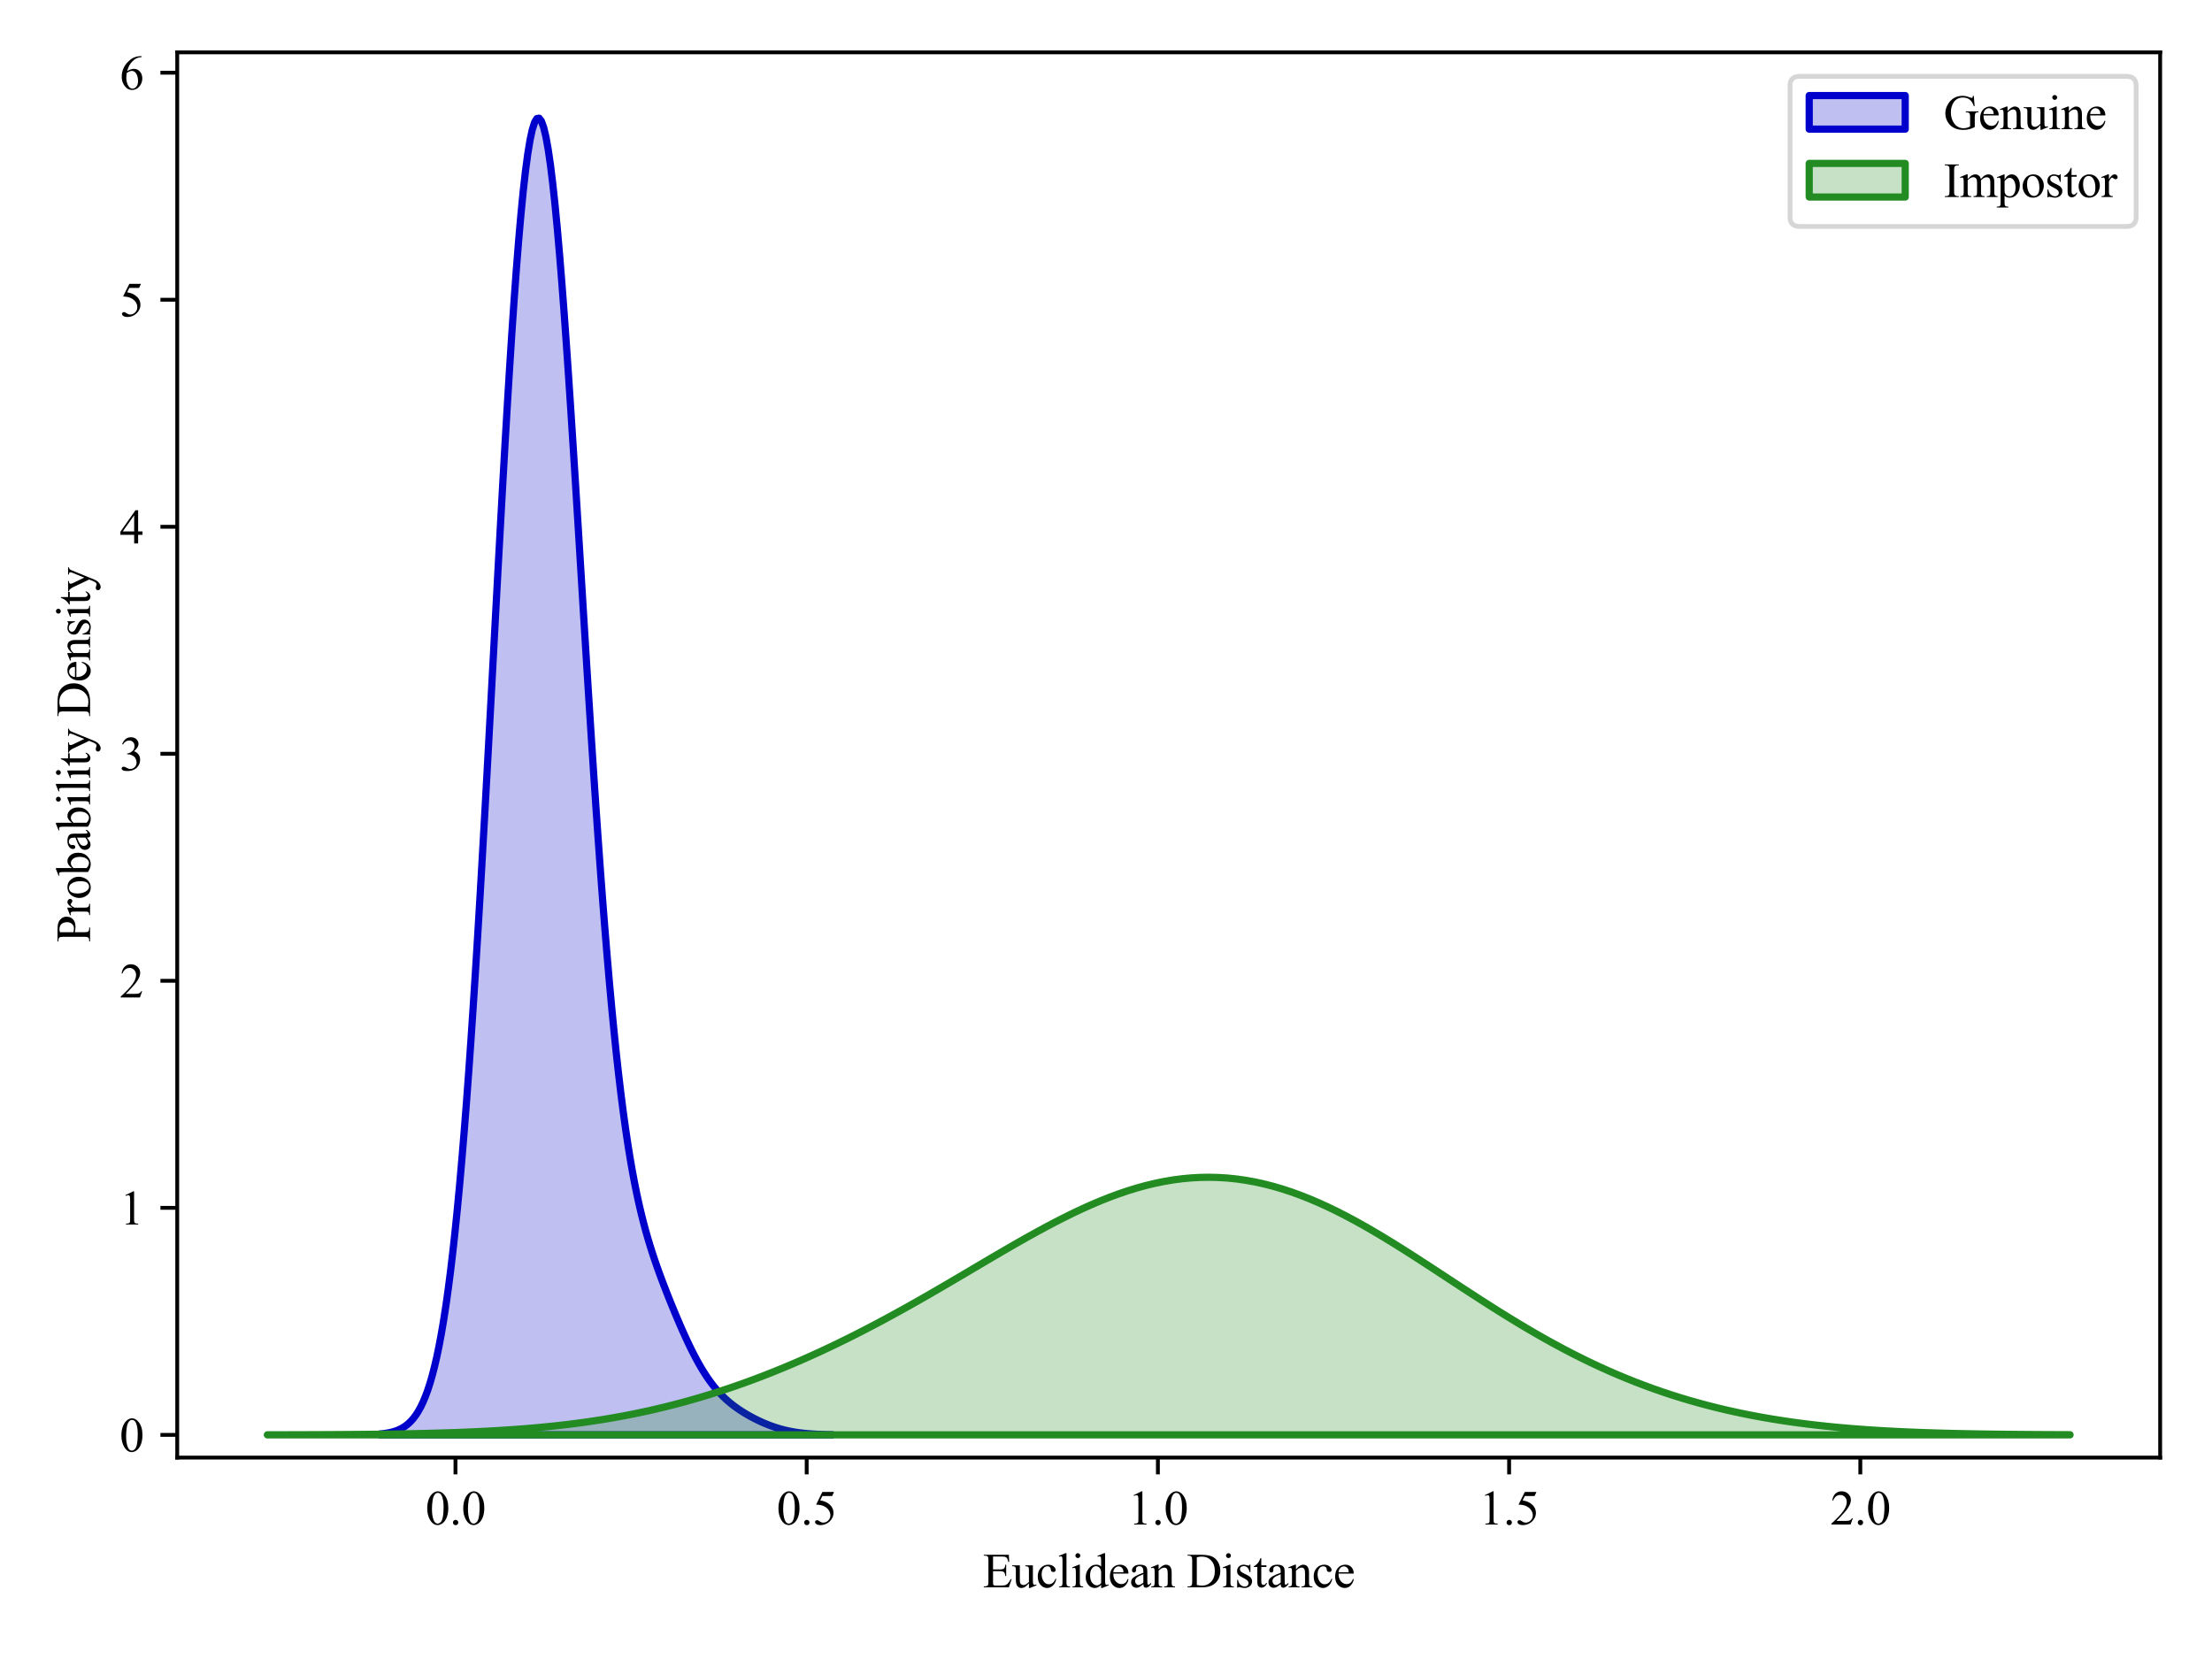 <?xml version="1.0" encoding="utf-8" standalone="no"?>
<!DOCTYPE svg PUBLIC "-//W3C//DTD SVG 1.1//EN"
  "http://www.w3.org/Graphics/SVG/1.1/DTD/svg11.dtd">
<svg xmlns:xlink="http://www.w3.org/1999/xlink" width="460.8pt" height="345.6pt" viewBox="0 0 460.8 345.6" xmlns="http://www.w3.org/2000/svg" version="1.1">
 <defs>
  <style type="text/css">*{stroke-linejoin: round; stroke-linecap: butt}</style>
 </defs>
 <g id="figure_1">
  <g id="patch_1">
   <path d="M 0 345.6 
L 460.8 345.6 
L 460.8 0 
L 0 0 
z
" style="fill: #ffffff"/>
  </g>
  <g id="axes_1">
   <g id="patch_2">
    <path d="M 36.92 303.64 
L 450 303.64 
L 450 10.902 
L 36.92 10.902 
z
" style="fill: #ffffff"/>
   </g>
   <g id="PolyCollection_1">
    <defs>
     <path id="m7a7e56edb1" d="M 79.148 -46.877 
L 79.148 -46.689 
L 79.622 -46.689 
L 80.095 -46.689 
L 80.569 -46.689 
L 81.043 -46.689 
L 81.516 -46.689 
L 81.99 -46.689 
L 82.464 -46.689 
L 82.937 -46.689 
L 83.411 -46.689 
L 83.885 -46.689 
L 84.358 -46.689 
L 84.832 -46.689 
L 85.306 -46.689 
L 85.779 -46.689 
L 86.253 -46.689 
L 86.727 -46.689 
L 87.2 -46.689 
L 87.674 -46.689 
L 88.148 -46.689 
L 88.621 -46.689 
L 89.095 -46.689 
L 89.569 -46.689 
L 90.042 -46.689 
L 90.516 -46.689 
L 90.99 -46.689 
L 91.463 -46.689 
L 91.937 -46.689 
L 92.411 -46.689 
L 92.884 -46.689 
L 93.358 -46.689 
L 93.832 -46.689 
L 94.306 -46.689 
L 94.779 -46.689 
L 95.253 -46.689 
L 95.727 -46.689 
L 96.2 -46.689 
L 96.674 -46.689 
L 97.148 -46.689 
L 97.621 -46.689 
L 98.095 -46.689 
L 98.569 -46.689 
L 99.042 -46.689 
L 99.516 -46.689 
L 99.99 -46.689 
L 100.463 -46.689 
L 100.937 -46.689 
L 101.411 -46.689 
L 101.884 -46.689 
L 102.358 -46.689 
L 102.832 -46.689 
L 103.305 -46.689 
L 103.779 -46.689 
L 104.253 -46.689 
L 104.726 -46.689 
L 105.2 -46.689 
L 105.674 -46.689 
L 106.147 -46.689 
L 106.621 -46.689 
L 107.095 -46.689 
L 107.568 -46.689 
L 108.042 -46.689 
L 108.516 -46.689 
L 108.99 -46.689 
L 109.463 -46.689 
L 109.937 -46.689 
L 110.411 -46.689 
L 110.884 -46.689 
L 111.358 -46.689 
L 111.832 -46.689 
L 112.305 -46.689 
L 112.779 -46.689 
L 113.253 -46.689 
L 113.726 -46.689 
L 114.2 -46.689 
L 114.674 -46.689 
L 115.147 -46.689 
L 115.621 -46.689 
L 116.095 -46.689 
L 116.568 -46.689 
L 117.042 -46.689 
L 117.516 -46.689 
L 117.989 -46.689 
L 118.463 -46.689 
L 118.937 -46.689 
L 119.41 -46.689 
L 119.884 -46.689 
L 120.358 -46.689 
L 120.831 -46.689 
L 121.305 -46.689 
L 121.779 -46.689 
L 122.252 -46.689 
L 122.726 -46.689 
L 123.2 -46.689 
L 123.674 -46.689 
L 124.147 -46.689 
L 124.621 -46.689 
L 125.095 -46.689 
L 125.568 -46.689 
L 126.042 -46.689 
L 126.516 -46.689 
L 126.989 -46.689 
L 127.463 -46.689 
L 127.937 -46.689 
L 128.41 -46.689 
L 128.884 -46.689 
L 129.358 -46.689 
L 129.831 -46.689 
L 130.305 -46.689 
L 130.779 -46.689 
L 131.252 -46.689 
L 131.726 -46.689 
L 132.2 -46.689 
L 132.673 -46.689 
L 133.147 -46.689 
L 133.621 -46.689 
L 134.094 -46.689 
L 134.568 -46.689 
L 135.042 -46.689 
L 135.515 -46.689 
L 135.989 -46.689 
L 136.463 -46.689 
L 136.936 -46.689 
L 137.41 -46.689 
L 137.884 -46.689 
L 138.358 -46.689 
L 138.831 -46.689 
L 139.305 -46.689 
L 139.779 -46.689 
L 140.252 -46.689 
L 140.726 -46.689 
L 141.2 -46.689 
L 141.673 -46.689 
L 142.147 -46.689 
L 142.621 -46.689 
L 143.094 -46.689 
L 143.568 -46.689 
L 144.042 -46.689 
L 144.515 -46.689 
L 144.989 -46.689 
L 145.463 -46.689 
L 145.936 -46.689 
L 146.41 -46.689 
L 146.884 -46.689 
L 147.357 -46.689 
L 147.831 -46.689 
L 148.305 -46.689 
L 148.778 -46.689 
L 149.252 -46.689 
L 149.726 -46.689 
L 150.199 -46.689 
L 150.673 -46.689 
L 151.147 -46.689 
L 151.62 -46.689 
L 152.094 -46.689 
L 152.568 -46.689 
L 153.042 -46.689 
L 153.515 -46.689 
L 153.989 -46.689 
L 154.463 -46.689 
L 154.936 -46.689 
L 155.41 -46.689 
L 155.884 -46.689 
L 156.357 -46.689 
L 156.831 -46.689 
L 157.305 -46.689 
L 157.778 -46.689 
L 158.252 -46.689 
L 158.726 -46.689 
L 159.199 -46.689 
L 159.673 -46.689 
L 160.147 -46.689 
L 160.62 -46.689 
L 161.094 -46.689 
L 161.568 -46.689 
L 162.041 -46.689 
L 162.515 -46.689 
L 162.989 -46.689 
L 163.462 -46.689 
L 163.936 -46.689 
L 164.41 -46.689 
L 164.883 -46.689 
L 165.357 -46.689 
L 165.831 -46.689 
L 166.304 -46.689 
L 166.778 -46.689 
L 167.252 -46.689 
L 167.726 -46.689 
L 168.199 -46.689 
L 168.673 -46.689 
L 169.147 -46.689 
L 169.62 -46.689 
L 170.094 -46.689 
L 170.568 -46.689 
L 171.041 -46.689 
L 171.515 -46.689 
L 171.989 -46.689 
L 172.462 -46.689 
L 172.936 -46.689 
L 173.41 -46.689 
L 173.41 -46.726 
L 173.41 -46.726 
L 172.936 -46.735 
L 172.462 -46.744 
L 171.989 -46.756 
L 171.515 -46.77 
L 171.041 -46.786 
L 170.568 -46.805 
L 170.094 -46.827 
L 169.62 -46.852 
L 169.147 -46.882 
L 168.673 -46.916 
L 168.199 -46.954 
L 167.726 -46.998 
L 167.252 -47.047 
L 166.778 -47.103 
L 166.304 -47.165 
L 165.831 -47.235 
L 165.357 -47.312 
L 164.883 -47.397 
L 164.41 -47.49 
L 163.936 -47.592 
L 163.462 -47.703 
L 162.989 -47.824 
L 162.515 -47.953 
L 162.041 -48.093 
L 161.568 -48.242 
L 161.094 -48.401 
L 160.62 -48.569 
L 160.147 -48.748 
L 159.673 -48.936 
L 159.199 -49.133 
L 158.726 -49.34 
L 158.252 -49.556 
L 157.778 -49.782 
L 157.305 -50.017 
L 156.831 -50.262 
L 156.357 -50.516 
L 155.884 -50.781 
L 155.41 -51.056 
L 154.936 -51.343 
L 154.463 -51.642 
L 153.989 -51.954 
L 153.515 -52.28 
L 153.042 -52.623 
L 152.568 -52.982 
L 152.094 -53.362 
L 151.62 -53.762 
L 151.147 -54.185 
L 150.673 -54.633 
L 150.199 -55.109 
L 149.726 -55.614 
L 149.252 -56.15 
L 148.778 -56.719 
L 148.305 -57.323 
L 147.831 -57.963 
L 147.357 -58.64 
L 146.884 -59.356 
L 146.41 -60.11 
L 145.936 -60.902 
L 145.463 -61.732 
L 144.989 -62.6 
L 144.515 -63.504 
L 144.042 -64.442 
L 143.568 -65.413 
L 143.094 -66.414 
L 142.621 -67.444 
L 142.147 -68.499 
L 141.673 -69.579 
L 141.2 -70.68 
L 140.726 -71.801 
L 140.252 -72.941 
L 139.779 -74.1 
L 139.305 -75.278 
L 138.831 -76.476 
L 138.358 -77.697 
L 137.884 -78.944 
L 137.41 -80.222 
L 136.936 -81.538 
L 136.463 -82.899 
L 135.989 -84.314 
L 135.515 -85.795 
L 135.042 -87.354 
L 134.568 -89.002 
L 134.094 -90.756 
L 133.621 -92.631 
L 133.147 -94.642 
L 132.673 -96.807 
L 132.2 -99.143 
L 131.726 -101.667 
L 131.252 -104.397 
L 130.779 -107.348 
L 130.305 -110.537 
L 129.831 -113.978 
L 129.358 -117.684 
L 128.884 -121.667 
L 128.41 -125.935 
L 127.937 -130.495 
L 127.463 -135.353 
L 126.989 -140.509 
L 126.516 -145.962 
L 126.042 -151.707 
L 125.568 -157.738 
L 125.095 -164.042 
L 124.621 -170.605 
L 124.147 -177.409 
L 123.674 -184.432 
L 123.2 -191.65 
L 122.726 -199.034 
L 122.252 -206.553 
L 121.779 -214.173 
L 121.305 -221.857 
L 120.831 -229.564 
L 120.358 -237.253 
L 119.884 -244.88 
L 119.41 -252.398 
L 118.937 -259.762 
L 118.463 -266.922 
L 117.989 -273.83 
L 117.516 -280.438 
L 117.042 -286.699 
L 116.568 -292.565 
L 116.095 -297.99 
L 115.621 -302.932 
L 115.147 -307.349 
L 114.674 -311.204 
L 114.2 -314.462 
L 113.726 -317.092 
L 113.253 -319.069 
L 112.779 -320.372 
L 112.305 -320.983 
L 111.832 -320.894 
L 111.358 -320.097 
L 110.884 -318.594 
L 110.411 -316.39 
L 109.937 -313.498 
L 109.463 -309.935 
L 108.99 -305.724 
L 108.516 -300.894 
L 108.042 -295.476 
L 107.568 -289.509 
L 107.095 -283.034 
L 106.621 -276.095 
L 106.147 -268.741 
L 105.674 -261.021 
L 105.2 -252.988 
L 104.726 -244.694 
L 104.253 -236.193 
L 103.779 -227.539 
L 103.305 -218.783 
L 102.832 -209.978 
L 102.358 -201.173 
L 101.884 -192.416 
L 101.411 -183.75 
L 100.937 -175.219 
L 100.463 -166.861 
L 99.99 -158.71 
L 99.516 -150.797 
L 99.042 -143.151 
L 98.569 -135.794 
L 98.095 -128.745 
L 97.621 -122.021 
L 97.148 -115.633 
L 96.674 -109.589 
L 96.2 -103.895 
L 95.727 -98.551 
L 95.253 -93.556 
L 94.779 -88.906 
L 94.306 -84.594 
L 93.832 -80.611 
L 93.358 -76.947 
L 92.884 -73.589 
L 92.411 -70.525 
L 91.937 -67.738 
L 91.463 -65.214 
L 90.99 -62.937 
L 90.516 -60.891 
L 90.042 -59.059 
L 89.569 -57.427 
L 89.095 -55.977 
L 88.621 -54.694 
L 88.148 -53.564 
L 87.674 -52.572 
L 87.2 -51.705 
L 86.727 -50.95 
L 86.253 -50.296 
L 85.779 -49.731 
L 85.306 -49.245 
L 84.832 -48.828 
L 84.358 -48.473 
L 83.885 -48.171 
L 83.411 -47.915 
L 82.937 -47.7 
L 82.464 -47.519 
L 81.99 -47.368 
L 81.516 -47.243 
L 81.043 -47.139 
L 80.569 -47.053 
L 80.095 -46.982 
L 79.622 -46.924 
L 79.148 -46.877 
z
" style="stroke: #0000cc; stroke-width: 1.5"/>
    </defs>
    <g clip-path="url(#pa39452f86c)">
     <use xlink:href="#m7a7e56edb1" x="0" y="345.6" style="fill: #0000cc; fill-opacity: 0.25; stroke: #0000cc; stroke-width: 1.5"/>
    </g>
   </g>
   <g id="PolyCollection_2">
    <defs>
     <path id="m361cfbfcf1" d="M 55.696 -46.704 
L 55.696 -46.689 
L 57.583 -46.689 
L 59.471 -46.689 
L 61.358 -46.689 
L 63.245 -46.689 
L 65.132 -46.689 
L 67.019 -46.689 
L 68.906 -46.689 
L 70.793 -46.689 
L 72.68 -46.689 
L 74.567 -46.689 
L 76.454 -46.689 
L 78.341 -46.689 
L 80.228 -46.689 
L 82.115 -46.689 
L 84.002 -46.689 
L 85.89 -46.689 
L 87.777 -46.689 
L 89.664 -46.689 
L 91.551 -46.689 
L 93.438 -46.689 
L 95.325 -46.689 
L 97.212 -46.689 
L 99.099 -46.689 
L 100.986 -46.689 
L 102.873 -46.689 
L 104.76 -46.689 
L 106.647 -46.689 
L 108.534 -46.689 
L 110.421 -46.689 
L 112.309 -46.689 
L 114.196 -46.689 
L 116.083 -46.689 
L 117.97 -46.689 
L 119.857 -46.689 
L 121.744 -46.689 
L 123.631 -46.689 
L 125.518 -46.689 
L 127.405 -46.689 
L 129.292 -46.689 
L 131.179 -46.689 
L 133.066 -46.689 
L 134.953 -46.689 
L 136.84 -46.689 
L 138.728 -46.689 
L 140.615 -46.689 
L 142.502 -46.689 
L 144.389 -46.689 
L 146.276 -46.689 
L 148.163 -46.689 
L 150.05 -46.689 
L 151.937 -46.689 
L 153.824 -46.689 
L 155.711 -46.689 
L 157.598 -46.689 
L 159.485 -46.689 
L 161.372 -46.689 
L 163.259 -46.689 
L 165.147 -46.689 
L 167.034 -46.689 
L 168.921 -46.689 
L 170.808 -46.689 
L 172.695 -46.689 
L 174.582 -46.689 
L 176.469 -46.689 
L 178.356 -46.689 
L 180.243 -46.689 
L 182.13 -46.689 
L 184.017 -46.689 
L 185.904 -46.689 
L 187.791 -46.689 
L 189.678 -46.689 
L 191.566 -46.689 
L 193.453 -46.689 
L 195.34 -46.689 
L 197.227 -46.689 
L 199.114 -46.689 
L 201.001 -46.689 
L 202.888 -46.689 
L 204.775 -46.689 
L 206.662 -46.689 
L 208.549 -46.689 
L 210.436 -46.689 
L 212.323 -46.689 
L 214.21 -46.689 
L 216.097 -46.689 
L 217.985 -46.689 
L 219.872 -46.689 
L 221.759 -46.689 
L 223.646 -46.689 
L 225.533 -46.689 
L 227.42 -46.689 
L 229.307 -46.689 
L 231.194 -46.689 
L 233.081 -46.689 
L 234.968 -46.689 
L 236.855 -46.689 
L 238.742 -46.689 
L 240.629 -46.689 
L 242.516 -46.689 
L 244.404 -46.689 
L 246.291 -46.689 
L 248.178 -46.689 
L 250.065 -46.689 
L 251.952 -46.689 
L 253.839 -46.689 
L 255.726 -46.689 
L 257.613 -46.689 
L 259.5 -46.689 
L 261.387 -46.689 
L 263.274 -46.689 
L 265.161 -46.689 
L 267.048 -46.689 
L 268.935 -46.689 
L 270.823 -46.689 
L 272.71 -46.689 
L 274.597 -46.689 
L 276.484 -46.689 
L 278.371 -46.689 
L 280.258 -46.689 
L 282.145 -46.689 
L 284.032 -46.689 
L 285.919 -46.689 
L 287.806 -46.689 
L 289.693 -46.689 
L 291.58 -46.689 
L 293.467 -46.689 
L 295.354 -46.689 
L 297.242 -46.689 
L 299.129 -46.689 
L 301.016 -46.689 
L 302.903 -46.689 
L 304.79 -46.689 
L 306.677 -46.689 
L 308.564 -46.689 
L 310.451 -46.689 
L 312.338 -46.689 
L 314.225 -46.689 
L 316.112 -46.689 
L 317.999 -46.689 
L 319.886 -46.689 
L 321.773 -46.689 
L 323.661 -46.689 
L 325.548 -46.689 
L 327.435 -46.689 
L 329.322 -46.689 
L 331.209 -46.689 
L 333.096 -46.689 
L 334.983 -46.689 
L 336.87 -46.689 
L 338.757 -46.689 
L 340.644 -46.689 
L 342.531 -46.689 
L 344.418 -46.689 
L 346.305 -46.689 
L 348.192 -46.689 
L 350.08 -46.689 
L 351.967 -46.689 
L 353.854 -46.689 
L 355.741 -46.689 
L 357.628 -46.689 
L 359.515 -46.689 
L 361.402 -46.689 
L 363.289 -46.689 
L 365.176 -46.689 
L 367.063 -46.689 
L 368.95 -46.689 
L 370.837 -46.689 
L 372.724 -46.689 
L 374.611 -46.689 
L 376.499 -46.689 
L 378.386 -46.689 
L 380.273 -46.689 
L 382.16 -46.689 
L 384.047 -46.689 
L 385.934 -46.689 
L 387.821 -46.689 
L 389.708 -46.689 
L 391.595 -46.689 
L 393.482 -46.689 
L 395.369 -46.689 
L 397.256 -46.689 
L 399.143 -46.689 
L 401.03 -46.689 
L 402.918 -46.689 
L 404.805 -46.689 
L 406.692 -46.689 
L 408.579 -46.689 
L 410.466 -46.689 
L 412.353 -46.689 
L 414.24 -46.689 
L 416.127 -46.689 
L 418.014 -46.689 
L 419.901 -46.689 
L 421.788 -46.689 
L 423.675 -46.689 
L 425.562 -46.689 
L 427.449 -46.689 
L 429.337 -46.689 
L 431.224 -46.689 
L 431.224 -46.723 
L 431.224 -46.723 
L 429.337 -46.73 
L 427.449 -46.739 
L 425.562 -46.748 
L 423.675 -46.76 
L 421.788 -46.774 
L 419.901 -46.789 
L 418.014 -46.808 
L 416.127 -46.829 
L 414.24 -46.854 
L 412.353 -46.882 
L 410.466 -46.915 
L 408.579 -46.952 
L 406.692 -46.994 
L 404.805 -47.043 
L 402.918 -47.097 
L 401.03 -47.159 
L 399.143 -47.228 
L 397.256 -47.306 
L 395.369 -47.392 
L 393.482 -47.489 
L 391.595 -47.596 
L 389.708 -47.715 
L 387.821 -47.846 
L 385.934 -47.991 
L 384.047 -48.149 
L 382.16 -48.323 
L 380.273 -48.512 
L 378.386 -48.718 
L 376.499 -48.942 
L 374.611 -49.184 
L 372.724 -49.446 
L 370.837 -49.728 
L 368.95 -50.031 
L 367.063 -50.357 
L 365.176 -50.706 
L 363.289 -51.079 
L 361.402 -51.477 
L 359.515 -51.9 
L 357.628 -52.35 
L 355.741 -52.827 
L 353.854 -53.333 
L 351.967 -53.867 
L 350.08 -54.431 
L 348.192 -55.025 
L 346.305 -55.651 
L 344.418 -56.307 
L 342.531 -56.996 
L 340.644 -57.718 
L 338.757 -58.472 
L 336.87 -59.26 
L 334.983 -60.081 
L 333.096 -60.935 
L 331.209 -61.823 
L 329.322 -62.744 
L 327.435 -63.697 
L 325.548 -64.682 
L 323.661 -65.698 
L 321.773 -66.744 
L 319.886 -67.819 
L 317.999 -68.921 
L 316.112 -70.049 
L 314.225 -71.2 
L 312.338 -72.372 
L 310.451 -73.563 
L 308.564 -74.77 
L 306.677 -75.99 
L 304.79 -77.219 
L 302.903 -78.455 
L 301.016 -79.694 
L 299.129 -80.931 
L 297.242 -82.164 
L 295.354 -83.389 
L 293.467 -84.6 
L 291.58 -85.794 
L 289.693 -86.967 
L 287.806 -88.115 
L 285.919 -89.232 
L 284.032 -90.317 
L 282.145 -91.363 
L 280.258 -92.368 
L 278.371 -93.328 
L 276.484 -94.238 
L 274.597 -95.096 
L 272.71 -95.898 
L 270.823 -96.641 
L 268.935 -97.323 
L 267.048 -97.94 
L 265.161 -98.491 
L 263.274 -98.974 
L 261.387 -99.386 
L 259.5 -99.727 
L 257.613 -99.994 
L 255.726 -100.189 
L 253.839 -100.309 
L 251.952 -100.355 
L 250.065 -100.327 
L 248.178 -100.225 
L 246.291 -100.05 
L 244.404 -99.804 
L 242.516 -99.486 
L 240.629 -99.1 
L 238.742 -98.647 
L 236.855 -98.13 
L 234.968 -97.55 
L 233.081 -96.911 
L 231.194 -96.216 
L 229.307 -95.467 
L 227.42 -94.668 
L 225.533 -93.823 
L 223.646 -92.935 
L 221.759 -92.007 
L 219.872 -91.045 
L 217.985 -90.051 
L 216.097 -89.029 
L 214.21 -87.983 
L 212.323 -86.917 
L 210.436 -85.835 
L 208.549 -84.739 
L 206.662 -83.634 
L 204.775 -82.523 
L 202.888 -81.408 
L 201.001 -80.293 
L 199.114 -79.18 
L 197.227 -78.072 
L 195.34 -76.971 
L 193.453 -75.88 
L 191.566 -74.799 
L 189.678 -73.731 
L 187.791 -72.677 
L 185.904 -71.639 
L 184.017 -70.617 
L 182.13 -69.613 
L 180.243 -68.628 
L 178.356 -67.662 
L 176.469 -66.716 
L 174.582 -65.791 
L 172.695 -64.886 
L 170.808 -64.003 
L 168.921 -63.142 
L 167.034 -62.303 
L 165.147 -61.487 
L 163.259 -60.694 
L 161.372 -59.924 
L 159.485 -59.177 
L 157.598 -58.454 
L 155.711 -57.755 
L 153.824 -57.08 
L 151.937 -56.429 
L 150.05 -55.803 
L 148.163 -55.201 
L 146.276 -54.625 
L 144.389 -54.073 
L 142.502 -53.545 
L 140.615 -53.043 
L 138.728 -52.565 
L 136.84 -52.111 
L 134.953 -51.682 
L 133.066 -51.277 
L 131.179 -50.894 
L 129.292 -50.535 
L 127.405 -50.199 
L 125.518 -49.884 
L 123.631 -49.59 
L 121.744 -49.317 
L 119.857 -49.064 
L 117.97 -48.83 
L 116.083 -48.614 
L 114.196 -48.416 
L 112.309 -48.234 
L 110.421 -48.067 
L 108.534 -47.915 
L 106.647 -47.777 
L 104.76 -47.652 
L 102.873 -47.539 
L 100.986 -47.438 
L 99.099 -47.346 
L 97.212 -47.265 
L 95.325 -47.191 
L 93.438 -47.127 
L 91.551 -47.069 
L 89.664 -47.018 
L 87.777 -46.973 
L 85.89 -46.933 
L 84.002 -46.899 
L 82.115 -46.869 
L 80.228 -46.842 
L 78.341 -46.82 
L 76.454 -46.8 
L 74.567 -46.783 
L 72.68 -46.768 
L 70.793 -46.756 
L 68.906 -46.745 
L 67.019 -46.736 
L 65.132 -46.728 
L 63.245 -46.721 
L 61.358 -46.716 
L 59.471 -46.711 
L 57.583 -46.707 
L 55.696 -46.704 
z
" style="stroke: #228b22; stroke-width: 1.5"/>
    </defs>
    <g clip-path="url(#pa39452f86c)">
     <use xlink:href="#m361cfbfcf1" x="0" y="345.6" style="fill: #228b22; fill-opacity: 0.25; stroke: #228b22; stroke-width: 1.5"/>
    </g>
   </g>
   <g id="matplotlib.axis_1">
    <g id="xtick_1">
     <g id="line2d_1">
      <defs>
       <path id="mfe4347e463" d="M 0 0 
L 0 3.5 
" style="stroke: #000000; stroke-width: 0.8"/>
      </defs>
      <g>
       <use xlink:href="#mfe4347e463" x="94.883" y="303.64" style="stroke: #000000; stroke-width: 0.8"/>
      </g>
     </g>
     <g id="text_1">
      <!-- 0.0 -->
      <g transform="translate(88.633 317.584) scale(0.1 -0.1)">
       <defs>
        <path id="TimesNewRomanPSMT-30" d="M 231 2094 
Q 231 2819 450 3342 
Q 669 3866 1031 4122 
Q 1313 4325 1613 4325 
Q 2100 4325 2488 3828 
Q 2972 3213 2972 2159 
Q 2972 1422 2759 906 
Q 2547 391 2217 158 
Q 1888 -75 1581 -75 
Q 975 -75 572 641 
Q 231 1244 231 2094 
z
M 844 2016 
Q 844 1141 1059 588 
Q 1238 122 1591 122 
Q 1759 122 1940 273 
Q 2122 425 2216 781 
Q 2359 1319 2359 2297 
Q 2359 3022 2209 3506 
Q 2097 3866 1919 4016 
Q 1791 4119 1609 4119 
Q 1397 4119 1231 3928 
Q 1006 3669 925 3112 
Q 844 2556 844 2016 
z
" transform="scale(0.016)"/>
        <path id="TimesNewRomanPSMT-2e" d="M 800 606 
Q 947 606 1047 504 
Q 1147 403 1147 259 
Q 1147 116 1045 14 
Q 944 -88 800 -88 
Q 656 -88 554 14 
Q 453 116 453 259 
Q 453 406 554 506 
Q 656 606 800 606 
z
" transform="scale(0.016)"/>
       </defs>
       <use xlink:href="#TimesNewRomanPSMT-30"/>
       <use xlink:href="#TimesNewRomanPSMT-2e" x="50"/>
       <use xlink:href="#TimesNewRomanPSMT-30" x="75"/>
      </g>
     </g>
    </g>
    <g id="xtick_2">
     <g id="line2d_2">
      <g>
       <use xlink:href="#mfe4347e463" x="168.047" y="303.64" style="stroke: #000000; stroke-width: 0.8"/>
      </g>
     </g>
     <g id="text_2">
      <!-- 0.5 -->
      <g transform="translate(161.797 317.584) scale(0.1 -0.1)">
       <defs>
        <path id="TimesNewRomanPSMT-35" d="M 2778 4238 
L 2534 3706 
L 1259 3706 
L 981 3138 
Q 1809 3016 2294 2522 
Q 2709 2097 2709 1522 
Q 2709 1188 2573 903 
Q 2438 619 2231 419 
Q 2025 219 1772 97 
Q 1413 -75 1034 -75 
Q 653 -75 479 54 
Q 306 184 306 341 
Q 306 428 378 495 
Q 450 563 559 563 
Q 641 563 702 538 
Q 763 513 909 409 
Q 1144 247 1384 247 
Q 1750 247 2026 523 
Q 2303 800 2303 1197 
Q 2303 1581 2056 1914 
Q 1809 2247 1375 2428 
Q 1034 2569 447 2591 
L 1259 4238 
L 2778 4238 
z
" transform="scale(0.016)"/>
       </defs>
       <use xlink:href="#TimesNewRomanPSMT-30"/>
       <use xlink:href="#TimesNewRomanPSMT-2e" x="50"/>
       <use xlink:href="#TimesNewRomanPSMT-35" x="75"/>
      </g>
     </g>
    </g>
    <g id="xtick_3">
     <g id="line2d_3">
      <g>
       <use xlink:href="#mfe4347e463" x="241.211" y="303.64" style="stroke: #000000; stroke-width: 0.8"/>
      </g>
     </g>
     <g id="text_3">
      <!-- 1.0 -->
      <g transform="translate(234.961 317.584) scale(0.1 -0.1)">
       <defs>
        <path id="TimesNewRomanPSMT-31" d="M 750 3822 
L 1781 4325 
L 1884 4325 
L 1884 747 
Q 1884 391 1914 303 
Q 1944 216 2037 169 
Q 2131 122 2419 116 
L 2419 0 
L 825 0 
L 825 116 
Q 1125 122 1212 167 
Q 1300 213 1334 289 
Q 1369 366 1369 747 
L 1369 3034 
Q 1369 3497 1338 3628 
Q 1316 3728 1258 3775 
Q 1200 3822 1119 3822 
Q 1003 3822 797 3725 
L 750 3822 
z
" transform="scale(0.016)"/>
       </defs>
       <use xlink:href="#TimesNewRomanPSMT-31"/>
       <use xlink:href="#TimesNewRomanPSMT-2e" x="50"/>
       <use xlink:href="#TimesNewRomanPSMT-30" x="75"/>
      </g>
     </g>
    </g>
    <g id="xtick_4">
     <g id="line2d_4">
      <g>
       <use xlink:href="#mfe4347e463" x="314.375" y="303.64" style="stroke: #000000; stroke-width: 0.8"/>
      </g>
     </g>
     <g id="text_4">
      <!-- 1.5 -->
      <g transform="translate(308.125 317.584) scale(0.1 -0.1)">
       <use xlink:href="#TimesNewRomanPSMT-31"/>
       <use xlink:href="#TimesNewRomanPSMT-2e" x="50"/>
       <use xlink:href="#TimesNewRomanPSMT-35" x="75"/>
      </g>
     </g>
    </g>
    <g id="xtick_5">
     <g id="line2d_5">
      <g>
       <use xlink:href="#mfe4347e463" x="387.539" y="303.64" style="stroke: #000000; stroke-width: 0.8"/>
      </g>
     </g>
     <g id="text_5">
      <!-- 2.0 -->
      <g transform="translate(381.289 317.584) scale(0.1 -0.1)">
       <defs>
        <path id="TimesNewRomanPSMT-32" d="M 2934 816 
L 2638 0 
L 138 0 
L 138 116 
Q 1241 1122 1691 1759 
Q 2141 2397 2141 2925 
Q 2141 3328 1894 3587 
Q 1647 3847 1303 3847 
Q 991 3847 742 3664 
Q 494 3481 375 3128 
L 259 3128 
Q 338 3706 661 4015 
Q 984 4325 1469 4325 
Q 1984 4325 2329 3994 
Q 2675 3663 2675 3213 
Q 2675 2891 2525 2569 
Q 2294 2063 1775 1497 
Q 997 647 803 472 
L 1909 472 
Q 2247 472 2383 497 
Q 2519 522 2628 598 
Q 2738 675 2819 816 
L 2934 816 
z
" transform="scale(0.016)"/>
       </defs>
       <use xlink:href="#TimesNewRomanPSMT-32"/>
       <use xlink:href="#TimesNewRomanPSMT-2e" x="50"/>
       <use xlink:href="#TimesNewRomanPSMT-30" x="75"/>
      </g>
     </g>
    </g>
    <g id="text_6">
     <!-- Euclidean Distance -->
     <g transform="translate(204.726 330.667) scale(0.1 -0.1)">
      <defs>
       <path id="TimesNewRomanPSMT-45" d="M 1338 4006 
L 1338 2331 
L 2269 2331 
Q 2631 2331 2753 2441 
Q 2916 2584 2934 2947 
L 3050 2947 
L 3050 1472 
L 2934 1472 
Q 2891 1781 2847 1869 
Q 2791 1978 2662 2040 
Q 2534 2103 2269 2103 
L 1338 2103 
L 1338 706 
Q 1338 425 1363 364 
Q 1388 303 1450 267 
Q 1513 231 1688 231 
L 2406 231 
Q 2766 231 2928 281 
Q 3091 331 3241 478 
Q 3434 672 3638 1063 
L 3763 1063 
L 3397 0 
L 131 0 
L 131 116 
L 281 116 
Q 431 116 566 188 
Q 666 238 702 338 
Q 738 438 738 747 
L 738 3500 
Q 738 3903 656 3997 
Q 544 4122 281 4122 
L 131 4122 
L 131 4238 
L 3397 4238 
L 3444 3309 
L 3322 3309 
Q 3256 3644 3176 3769 
Q 3097 3894 2941 3959 
Q 2816 4006 2500 4006 
L 1338 4006 
z
" transform="scale(0.016)"/>
       <path id="TimesNewRomanPSMT-75" d="M 2709 2863 
L 2709 1128 
Q 2709 631 2732 520 
Q 2756 409 2807 365 
Q 2859 322 2928 322 
Q 3025 322 3147 375 
L 3191 266 
L 2334 -88 
L 2194 -88 
L 2194 519 
Q 1825 119 1631 15 
Q 1438 -88 1222 -88 
Q 981 -88 804 51 
Q 628 191 559 409 
Q 491 628 491 1028 
L 491 2306 
Q 491 2509 447 2587 
Q 403 2666 317 2708 
Q 231 2750 6 2747 
L 6 2863 
L 1009 2863 
L 1009 947 
Q 1009 547 1148 422 
Q 1288 297 1484 297 
Q 1619 297 1789 381 
Q 1959 466 2194 703 
L 2194 2325 
Q 2194 2569 2105 2655 
Q 2016 2741 1734 2747 
L 1734 2863 
L 2709 2863 
z
" transform="scale(0.016)"/>
       <path id="TimesNewRomanPSMT-63" d="M 2631 1088 
Q 2516 522 2178 217 
Q 1841 -88 1431 -88 
Q 944 -88 581 321 
Q 219 731 219 1428 
Q 219 2103 620 2525 
Q 1022 2947 1584 2947 
Q 2006 2947 2278 2723 
Q 2550 2500 2550 2259 
Q 2550 2141 2473 2067 
Q 2397 1994 2259 1994 
Q 2075 1994 1981 2113 
Q 1928 2178 1911 2362 
Q 1894 2547 1784 2644 
Q 1675 2738 1481 2738 
Q 1169 2738 978 2506 
Q 725 2200 725 1697 
Q 725 1184 976 792 
Q 1228 400 1656 400 
Q 1963 400 2206 609 
Q 2378 753 2541 1131 
L 2631 1088 
z
" transform="scale(0.016)"/>
       <path id="TimesNewRomanPSMT-6c" d="M 1184 4444 
L 1184 647 
Q 1184 378 1223 290 
Q 1263 203 1344 158 
Q 1425 113 1647 113 
L 1647 0 
L 244 0 
L 244 113 
Q 441 113 512 153 
Q 584 194 625 287 
Q 666 381 666 647 
L 666 3247 
Q 666 3731 644 3842 
Q 622 3953 573 3993 
Q 525 4034 450 4034 
Q 369 4034 244 3984 
L 191 4094 
L 1044 4444 
L 1184 4444 
z
" transform="scale(0.016)"/>
       <path id="TimesNewRomanPSMT-69" d="M 928 4444 
Q 1059 4444 1151 4351 
Q 1244 4259 1244 4128 
Q 1244 3997 1151 3903 
Q 1059 3809 928 3809 
Q 797 3809 703 3903 
Q 609 3997 609 4128 
Q 609 4259 701 4351 
Q 794 4444 928 4444 
z
M 1188 2947 
L 1188 647 
Q 1188 378 1227 289 
Q 1266 200 1342 156 
Q 1419 113 1622 113 
L 1622 0 
L 231 0 
L 231 113 
Q 441 113 512 153 
Q 584 194 626 287 
Q 669 381 669 647 
L 669 1750 
Q 669 2216 641 2353 
Q 619 2453 572 2492 
Q 525 2531 444 2531 
Q 356 2531 231 2484 
L 188 2597 
L 1050 2947 
L 1188 2947 
z
" transform="scale(0.016)"/>
       <path id="TimesNewRomanPSMT-64" d="M 2222 322 
Q 2013 103 1813 7 
Q 1613 -88 1381 -88 
Q 913 -88 563 304 
Q 213 697 213 1313 
Q 213 1928 600 2439 
Q 988 2950 1597 2950 
Q 1975 2950 2222 2709 
L 2222 3238 
Q 2222 3728 2198 3840 
Q 2175 3953 2125 3993 
Q 2075 4034 2000 4034 
Q 1919 4034 1784 3984 
L 1744 4094 
L 2597 4444 
L 2738 4444 
L 2738 1134 
Q 2738 631 2761 520 
Q 2784 409 2836 365 
Q 2888 322 2956 322 
Q 3041 322 3181 375 
L 3216 266 
L 2366 -88 
L 2222 -88 
L 2222 322 
z
M 2222 541 
L 2222 2016 
Q 2203 2228 2109 2403 
Q 2016 2578 1861 2667 
Q 1706 2756 1559 2756 
Q 1284 2756 1069 2509 
Q 784 2184 784 1559 
Q 784 928 1059 592 
Q 1334 256 1672 256 
Q 1956 256 2222 541 
z
" transform="scale(0.016)"/>
       <path id="TimesNewRomanPSMT-65" d="M 681 1784 
Q 678 1147 991 784 
Q 1303 422 1725 422 
Q 2006 422 2214 576 
Q 2422 731 2563 1106 
L 2659 1044 
Q 2594 616 2278 264 
Q 1963 -88 1488 -88 
Q 972 -88 605 314 
Q 238 716 238 1394 
Q 238 2128 614 2539 
Q 991 2950 1559 2950 
Q 2041 2950 2350 2633 
Q 2659 2316 2659 1784 
L 681 1784 
z
M 681 1966 
L 2006 1966 
Q 1991 2241 1941 2353 
Q 1863 2528 1708 2628 
Q 1553 2728 1384 2728 
Q 1125 2728 920 2526 
Q 716 2325 681 1966 
z
" transform="scale(0.016)"/>
       <path id="TimesNewRomanPSMT-61" d="M 1822 413 
Q 1381 72 1269 19 
Q 1100 -59 909 -59 
Q 613 -59 420 144 
Q 228 347 228 678 
Q 228 888 322 1041 
Q 450 1253 767 1440 
Q 1084 1628 1822 1897 
L 1822 2009 
Q 1822 2438 1686 2597 
Q 1550 2756 1291 2756 
Q 1094 2756 978 2650 
Q 859 2544 859 2406 
L 866 2225 
Q 866 2081 792 2003 
Q 719 1925 600 1925 
Q 484 1925 411 2006 
Q 338 2088 338 2228 
Q 338 2497 613 2722 
Q 888 2947 1384 2947 
Q 1766 2947 2009 2819 
Q 2194 2722 2281 2516 
Q 2338 2381 2338 1966 
L 2338 994 
Q 2338 584 2353 492 
Q 2369 400 2405 369 
Q 2441 338 2488 338 
Q 2538 338 2575 359 
Q 2641 400 2828 588 
L 2828 413 
Q 2478 -56 2159 -56 
Q 2006 -56 1915 50 
Q 1825 156 1822 413 
z
M 1822 616 
L 1822 1706 
Q 1350 1519 1213 1441 
Q 966 1303 859 1153 
Q 753 1003 753 825 
Q 753 600 887 451 
Q 1022 303 1197 303 
Q 1434 303 1822 616 
z
" transform="scale(0.016)"/>
       <path id="TimesNewRomanPSMT-6e" d="M 1034 2341 
Q 1538 2947 1994 2947 
Q 2228 2947 2397 2830 
Q 2566 2713 2666 2444 
Q 2734 2256 2734 1869 
L 2734 647 
Q 2734 375 2778 278 
Q 2813 200 2889 156 
Q 2966 113 3172 113 
L 3172 0 
L 1756 0 
L 1756 113 
L 1816 113 
Q 2016 113 2095 173 
Q 2175 234 2206 353 
Q 2219 400 2219 647 
L 2219 1819 
Q 2219 2209 2117 2386 
Q 2016 2563 1775 2563 
Q 1403 2563 1034 2156 
L 1034 647 
Q 1034 356 1069 288 
Q 1113 197 1189 155 
Q 1266 113 1500 113 
L 1500 0 
L 84 0 
L 84 113 
L 147 113 
Q 366 113 442 223 
Q 519 334 519 647 
L 519 1709 
Q 519 2225 495 2337 
Q 472 2450 423 2490 
Q 375 2531 294 2531 
Q 206 2531 84 2484 
L 38 2597 
L 900 2947 
L 1034 2947 
L 1034 2341 
z
" transform="scale(0.016)"/>
       <path id="TimesNewRomanPSMT-20" transform="scale(0.016)"/>
       <path id="TimesNewRomanPSMT-44" d="M 109 0 
L 109 116 
L 269 116 
Q 538 116 650 288 
Q 719 391 719 750 
L 719 3488 
Q 719 3884 631 3984 
Q 509 4122 269 4122 
L 109 4122 
L 109 4238 
L 1834 4238 
Q 2784 4238 3279 4022 
Q 3775 3806 4076 3303 
Q 4378 2800 4378 2141 
Q 4378 1256 3841 663 
Q 3238 0 2003 0 
L 109 0 
z
M 1319 306 
Q 1716 219 1984 219 
Q 2709 219 3187 728 
Q 3666 1238 3666 2109 
Q 3666 2988 3187 3494 
Q 2709 4000 1959 4000 
Q 1678 4000 1319 3909 
L 1319 306 
z
" transform="scale(0.016)"/>
       <path id="TimesNewRomanPSMT-73" d="M 2050 2947 
L 2050 1972 
L 1947 1972 
Q 1828 2431 1642 2597 
Q 1456 2763 1169 2763 
Q 950 2763 815 2647 
Q 681 2531 681 2391 
Q 681 2216 781 2091 
Q 878 1963 1175 1819 
L 1631 1597 
Q 2266 1288 2266 781 
Q 2266 391 1970 151 
Q 1675 -88 1309 -88 
Q 1047 -88 709 6 
Q 606 38 541 38 
Q 469 38 428 -44 
L 325 -44 
L 325 978 
L 428 978 
Q 516 541 762 319 
Q 1009 97 1316 97 
Q 1531 97 1667 223 
Q 1803 350 1803 528 
Q 1803 744 1651 891 
Q 1500 1038 1047 1263 
Q 594 1488 453 1669 
Q 313 1847 313 2119 
Q 313 2472 555 2709 
Q 797 2947 1181 2947 
Q 1350 2947 1591 2875 
Q 1750 2828 1803 2828 
Q 1853 2828 1881 2850 
Q 1909 2872 1947 2947 
L 2050 2947 
z
" transform="scale(0.016)"/>
       <path id="TimesNewRomanPSMT-74" d="M 1031 3803 
L 1031 2863 
L 1700 2863 
L 1700 2644 
L 1031 2644 
L 1031 788 
Q 1031 509 1111 412 
Q 1191 316 1316 316 
Q 1419 316 1516 380 
Q 1613 444 1666 569 
L 1788 569 
Q 1678 263 1478 108 
Q 1278 -47 1066 -47 
Q 922 -47 784 33 
Q 647 113 581 261 
Q 516 409 516 719 
L 516 2644 
L 63 2644 
L 63 2747 
Q 234 2816 414 2980 
Q 594 3144 734 3369 
Q 806 3488 934 3803 
L 1031 3803 
z
" transform="scale(0.016)"/>
      </defs>
      <use xlink:href="#TimesNewRomanPSMT-45"/>
      <use xlink:href="#TimesNewRomanPSMT-75" x="61.084"/>
      <use xlink:href="#TimesNewRomanPSMT-63" x="111.084"/>
      <use xlink:href="#TimesNewRomanPSMT-6c" x="155.469"/>
      <use xlink:href="#TimesNewRomanPSMT-69" x="183.252"/>
      <use xlink:href="#TimesNewRomanPSMT-64" x="211.035"/>
      <use xlink:href="#TimesNewRomanPSMT-65" x="261.035"/>
      <use xlink:href="#TimesNewRomanPSMT-61" x="305.42"/>
      <use xlink:href="#TimesNewRomanPSMT-6e" x="349.805"/>
      <use xlink:href="#TimesNewRomanPSMT-20" x="399.805"/>
      <use xlink:href="#TimesNewRomanPSMT-44" x="424.805"/>
      <use xlink:href="#TimesNewRomanPSMT-69" x="497.021"/>
      <use xlink:href="#TimesNewRomanPSMT-73" x="524.805"/>
      <use xlink:href="#TimesNewRomanPSMT-74" x="563.721"/>
      <use xlink:href="#TimesNewRomanPSMT-61" x="591.504"/>
      <use xlink:href="#TimesNewRomanPSMT-6e" x="635.889"/>
      <use xlink:href="#TimesNewRomanPSMT-63" x="685.889"/>
      <use xlink:href="#TimesNewRomanPSMT-65" x="730.273"/>
     </g>
    </g>
   </g>
   <g id="matplotlib.axis_2">
    <g id="ytick_1">
     <g id="line2d_6">
      <defs>
       <path id="m81f2e91b80" d="M 0 0 
L -3.5 0 
" style="stroke: #000000; stroke-width: 0.8"/>
      </defs>
      <g>
       <use xlink:href="#m81f2e91b80" x="36.92" y="298.911" style="stroke: #000000; stroke-width: 0.8"/>
      </g>
     </g>
     <g id="text_7">
      <!-- 0 -->
      <g transform="translate(24.92 302.382) scale(0.1 -0.1)">
       <use xlink:href="#TimesNewRomanPSMT-30"/>
      </g>
     </g>
    </g>
    <g id="ytick_2">
     <g id="line2d_7">
      <g>
       <use xlink:href="#m81f2e91b80" x="36.92" y="251.616" style="stroke: #000000; stroke-width: 0.8"/>
      </g>
     </g>
     <g id="text_8">
      <!-- 1 -->
      <g transform="translate(24.92 255.088) scale(0.1 -0.1)">
       <use xlink:href="#TimesNewRomanPSMT-31"/>
      </g>
     </g>
    </g>
    <g id="ytick_3">
     <g id="line2d_8">
      <g>
       <use xlink:href="#m81f2e91b80" x="36.92" y="204.322" style="stroke: #000000; stroke-width: 0.8"/>
      </g>
     </g>
     <g id="text_9">
      <!-- 2 -->
      <g transform="translate(24.92 207.794) scale(0.1 -0.1)">
       <use xlink:href="#TimesNewRomanPSMT-32"/>
      </g>
     </g>
    </g>
    <g id="ytick_4">
     <g id="line2d_9">
      <g>
       <use xlink:href="#m81f2e91b80" x="36.92" y="157.028" style="stroke: #000000; stroke-width: 0.8"/>
      </g>
     </g>
     <g id="text_10">
      <!-- 3 -->
      <g transform="translate(24.92 160.5) scale(0.1 -0.1)">
       <defs>
        <path id="TimesNewRomanPSMT-33" d="M 325 3431 
Q 506 3859 782 4092 
Q 1059 4325 1472 4325 
Q 1981 4325 2253 3994 
Q 2459 3747 2459 3466 
Q 2459 3003 1878 2509 
Q 2269 2356 2469 2072 
Q 2669 1788 2669 1403 
Q 2669 853 2319 450 
Q 1863 -75 997 -75 
Q 569 -75 414 31 
Q 259 138 259 259 
Q 259 350 332 419 
Q 406 488 509 488 
Q 588 488 669 463 
Q 722 447 909 348 
Q 1097 250 1169 231 
Q 1284 197 1416 197 
Q 1734 197 1970 444 
Q 2206 691 2206 1028 
Q 2206 1275 2097 1509 
Q 2016 1684 1919 1775 
Q 1784 1900 1550 2001 
Q 1316 2103 1072 2103 
L 972 2103 
L 972 2197 
Q 1219 2228 1467 2375 
Q 1716 2522 1828 2728 
Q 1941 2934 1941 3181 
Q 1941 3503 1739 3701 
Q 1538 3900 1238 3900 
Q 753 3900 428 3381 
L 325 3431 
z
" transform="scale(0.016)"/>
       </defs>
       <use xlink:href="#TimesNewRomanPSMT-33"/>
      </g>
     </g>
    </g>
    <g id="ytick_5">
     <g id="line2d_10">
      <g>
       <use xlink:href="#m81f2e91b80" x="36.92" y="109.734" style="stroke: #000000; stroke-width: 0.8"/>
      </g>
     </g>
     <g id="text_11">
      <!-- 4 -->
      <g transform="translate(24.92 113.206) scale(0.1 -0.1)">
       <defs>
        <path id="TimesNewRomanPSMT-34" d="M 2978 1563 
L 2978 1119 
L 2409 1119 
L 2409 0 
L 1894 0 
L 1894 1119 
L 100 1119 
L 100 1519 
L 2066 4325 
L 2409 4325 
L 2409 1563 
L 2978 1563 
z
M 1894 1563 
L 1894 3666 
L 406 1563 
L 1894 1563 
z
" transform="scale(0.016)"/>
       </defs>
       <use xlink:href="#TimesNewRomanPSMT-34"/>
      </g>
     </g>
    </g>
    <g id="ytick_6">
     <g id="line2d_11">
      <g>
       <use xlink:href="#m81f2e91b80" x="36.92" y="62.44" style="stroke: #000000; stroke-width: 0.8"/>
      </g>
     </g>
     <g id="text_12">
      <!-- 5 -->
      <g transform="translate(24.92 65.912) scale(0.1 -0.1)">
       <use xlink:href="#TimesNewRomanPSMT-35"/>
      </g>
     </g>
    </g>
    <g id="ytick_7">
     <g id="line2d_12">
      <g>
       <use xlink:href="#m81f2e91b80" x="36.92" y="15.146" style="stroke: #000000; stroke-width: 0.8"/>
      </g>
     </g>
     <g id="text_13">
      <!-- 6 -->
      <g transform="translate(24.92 18.618) scale(0.1 -0.1)">
       <defs>
        <path id="TimesNewRomanPSMT-36" d="M 2869 4325 
L 2869 4209 
Q 2456 4169 2195 4045 
Q 1934 3922 1679 3669 
Q 1425 3416 1258 3105 
Q 1091 2794 978 2366 
Q 1428 2675 1881 2675 
Q 2316 2675 2634 2325 
Q 2953 1975 2953 1425 
Q 2953 894 2631 456 
Q 2244 -75 1606 -75 
Q 1172 -75 869 213 
Q 275 772 275 1663 
Q 275 2231 503 2743 
Q 731 3256 1154 3653 
Q 1578 4050 1965 4187 
Q 2353 4325 2688 4325 
L 2869 4325 
z
M 925 2138 
Q 869 1716 869 1456 
Q 869 1156 980 804 
Q 1091 453 1309 247 
Q 1469 100 1697 100 
Q 1969 100 2183 356 
Q 2397 613 2397 1088 
Q 2397 1622 2184 2012 
Q 1972 2403 1581 2403 
Q 1463 2403 1327 2353 
Q 1191 2303 925 2138 
z
" transform="scale(0.016)"/>
       </defs>
       <use xlink:href="#TimesNewRomanPSMT-36"/>
      </g>
     </g>
    </g>
    <g id="text_14">
     <!-- Probability Density -->
     <g transform="translate(18.762 196.297) rotate(-90) scale(0.1 -0.1)">
      <defs>
       <path id="TimesNewRomanPSMT-50" d="M 1313 1984 
L 1313 750 
Q 1313 350 1400 253 
Q 1519 116 1759 116 
L 1922 116 
L 1922 0 
L 106 0 
L 106 116 
L 266 116 
Q 534 116 650 291 
Q 713 388 713 750 
L 713 3488 
Q 713 3888 628 3984 
Q 506 4122 266 4122 
L 106 4122 
L 106 4238 
L 1659 4238 
Q 2228 4238 2556 4120 
Q 2884 4003 3109 3725 
Q 3334 3447 3334 3066 
Q 3334 2547 2992 2222 
Q 2650 1897 2025 1897 
Q 1872 1897 1694 1919 
Q 1516 1941 1313 1984 
z
M 1313 2163 
Q 1478 2131 1606 2115 
Q 1734 2100 1825 2100 
Q 2150 2100 2386 2351 
Q 2622 2603 2622 3003 
Q 2622 3278 2509 3514 
Q 2397 3750 2190 3867 
Q 1984 3984 1722 3984 
Q 1563 3984 1313 3925 
L 1313 2163 
z
" transform="scale(0.016)"/>
       <path id="TimesNewRomanPSMT-72" d="M 1038 2947 
L 1038 2303 
Q 1397 2947 1775 2947 
Q 1947 2947 2059 2842 
Q 2172 2738 2172 2600 
Q 2172 2478 2090 2393 
Q 2009 2309 1897 2309 
Q 1788 2309 1652 2417 
Q 1516 2525 1450 2525 
Q 1394 2525 1328 2463 
Q 1188 2334 1038 2041 
L 1038 669 
Q 1038 431 1097 309 
Q 1138 225 1241 169 
Q 1344 113 1538 113 
L 1538 0 
L 72 0 
L 72 113 
Q 291 113 397 181 
Q 475 231 506 341 
Q 522 394 522 644 
L 522 1753 
Q 522 2253 501 2348 
Q 481 2444 426 2487 
Q 372 2531 291 2531 
Q 194 2531 72 2484 
L 41 2597 
L 906 2947 
L 1038 2947 
z
" transform="scale(0.016)"/>
       <path id="TimesNewRomanPSMT-6f" d="M 1600 2947 
Q 2250 2947 2644 2453 
Q 2978 2031 2978 1484 
Q 2978 1100 2793 706 
Q 2609 313 2286 112 
Q 1963 -88 1566 -88 
Q 919 -88 538 428 
Q 216 863 216 1403 
Q 216 1797 411 2186 
Q 606 2575 925 2761 
Q 1244 2947 1600 2947 
z
M 1503 2744 
Q 1338 2744 1170 2645 
Q 1003 2547 900 2300 
Q 797 2053 797 1666 
Q 797 1041 1045 587 
Q 1294 134 1700 134 
Q 2003 134 2200 384 
Q 2397 634 2397 1244 
Q 2397 2006 2069 2444 
Q 1847 2744 1503 2744 
z
" transform="scale(0.016)"/>
       <path id="TimesNewRomanPSMT-62" d="M 984 2369 
Q 1400 2947 1881 2947 
Q 2322 2947 2650 2570 
Q 2978 2194 2978 1541 
Q 2978 778 2472 313 
Q 2038 -88 1503 -88 
Q 1253 -88 995 3 
Q 738 94 469 275 
L 469 3241 
Q 469 3728 445 3840 
Q 422 3953 372 3993 
Q 322 4034 247 4034 
Q 159 4034 28 3984 
L -16 4094 
L 844 4444 
L 984 4444 
L 984 2369 
z
M 984 2169 
L 984 456 
Q 1144 300 1314 220 
Q 1484 141 1663 141 
Q 1947 141 2192 453 
Q 2438 766 2438 1363 
Q 2438 1913 2192 2208 
Q 1947 2503 1634 2503 
Q 1469 2503 1303 2419 
Q 1178 2356 984 2169 
z
" transform="scale(0.016)"/>
       <path id="TimesNewRomanPSMT-79" d="M 38 2863 
L 1372 2863 
L 1372 2747 
L 1306 2747 
Q 1166 2747 1095 2686 
Q 1025 2625 1025 2534 
Q 1025 2413 1128 2197 
L 1825 753 
L 2466 2334 
Q 2519 2463 2519 2588 
Q 2519 2644 2497 2672 
Q 2472 2706 2419 2726 
Q 2366 2747 2231 2747 
L 2231 2863 
L 3163 2863 
L 3163 2747 
Q 3047 2734 2984 2696 
Q 2922 2659 2847 2556 
Q 2819 2513 2741 2316 
L 1575 -541 
Q 1406 -956 1132 -1168 
Q 859 -1381 606 -1381 
Q 422 -1381 303 -1275 
Q 184 -1169 184 -1031 
Q 184 -900 270 -820 
Q 356 -741 506 -741 
Q 609 -741 788 -809 
Q 913 -856 944 -856 
Q 1038 -856 1148 -759 
Q 1259 -663 1372 -384 
L 1575 113 
L 547 2272 
Q 500 2369 397 2513 
Q 319 2622 269 2659 
Q 197 2709 38 2747 
L 38 2863 
z
" transform="scale(0.016)"/>
      </defs>
      <use xlink:href="#TimesNewRomanPSMT-50"/>
      <use xlink:href="#TimesNewRomanPSMT-72" x="55.615"/>
      <use xlink:href="#TimesNewRomanPSMT-6f" x="88.916"/>
      <use xlink:href="#TimesNewRomanPSMT-62" x="138.916"/>
      <use xlink:href="#TimesNewRomanPSMT-61" x="188.916"/>
      <use xlink:href="#TimesNewRomanPSMT-62" x="233.301"/>
      <use xlink:href="#TimesNewRomanPSMT-69" x="283.301"/>
      <use xlink:href="#TimesNewRomanPSMT-6c" x="311.084"/>
      <use xlink:href="#TimesNewRomanPSMT-69" x="338.867"/>
      <use xlink:href="#TimesNewRomanPSMT-74" x="366.65"/>
      <use xlink:href="#TimesNewRomanPSMT-79" x="394.434"/>
      <use xlink:href="#TimesNewRomanPSMT-20" x="444.434"/>
      <use xlink:href="#TimesNewRomanPSMT-44" x="469.434"/>
      <use xlink:href="#TimesNewRomanPSMT-65" x="541.65"/>
      <use xlink:href="#TimesNewRomanPSMT-6e" x="586.035"/>
      <use xlink:href="#TimesNewRomanPSMT-73" x="636.035"/>
      <use xlink:href="#TimesNewRomanPSMT-69" x="674.951"/>
      <use xlink:href="#TimesNewRomanPSMT-74" x="702.734"/>
      <use xlink:href="#TimesNewRomanPSMT-79" x="730.518"/>
     </g>
    </g>
   </g>
   <g id="patch_3">
    <path d="M 36.92 303.64 
L 36.92 10.902 
" style="fill: none; stroke: #000000; stroke-width: 0.8; stroke-linejoin: miter; stroke-linecap: square"/>
   </g>
   <g id="patch_4">
    <path d="M 450 303.64 
L 450 10.902 
" style="fill: none; stroke: #000000; stroke-width: 0.8; stroke-linejoin: miter; stroke-linecap: square"/>
   </g>
   <g id="patch_5">
    <path d="M 36.92 303.64 
L 450 303.64 
" style="fill: none; stroke: #000000; stroke-width: 0.8; stroke-linejoin: miter; stroke-linecap: square"/>
   </g>
   <g id="patch_6">
    <path d="M 36.92 10.902 
L 450 10.902 
" style="fill: none; stroke: #000000; stroke-width: 0.8; stroke-linejoin: miter; stroke-linecap: square"/>
   </g>
   <g id="legend_1">
    <g id="patch_7">
     <path d="M 374.892 47.18 
L 443 47.18 
Q 445 47.18 445 45.18 
L 445 17.902 
Q 445 15.902 443 15.902 
L 374.892 15.902 
Q 372.892 15.902 372.892 17.902 
L 372.892 45.18 
Q 372.892 47.18 374.892 47.18 
z
" style="fill: #ffffff; opacity: 0.8; stroke: #cccccc; stroke-linejoin: miter"/>
    </g>
    <g id="patch_8">
     <path d="M 376.892 26.902 
L 396.892 26.902 
L 396.892 19.902 
L 376.892 19.902 
z
" style="fill: #0000cc; fill-opacity: 0.25; stroke: #0000cc; stroke-width: 1.5; stroke-linejoin: miter"/>
    </g>
    <g id="text_15">
     <!-- Genuine -->
     <g transform="translate(404.892 26.902) scale(0.1 -0.1)">
      <defs>
       <path id="TimesNewRomanPSMT-47" d="M 3928 4334 
L 4038 2997 
L 3928 2997 
Q 3763 3497 3500 3750 
Q 3122 4116 2528 4116 
Q 1719 4116 1297 3475 
Q 944 2934 944 2188 
Q 944 1581 1178 1081 
Q 1413 581 1792 348 
Q 2172 116 2572 116 
Q 2806 116 3025 175 
Q 3244 234 3447 350 
L 3447 1575 
Q 3447 1894 3398 1992 
Q 3350 2091 3248 2142 
Q 3147 2194 2891 2194 
L 2891 2313 
L 4531 2313 
L 4531 2194 
L 4453 2194 
Q 4209 2194 4119 2031 
Q 4056 1916 4056 1575 
L 4056 278 
Q 3697 84 3347 -6 
Q 2997 -97 2569 -97 
Q 1341 -97 703 691 
Q 225 1281 225 2053 
Q 225 2613 494 3125 
Q 813 3734 1369 4063 
Q 1834 4334 2469 4334 
Q 2700 4334 2889 4296 
Q 3078 4259 3425 4131 
Q 3600 4066 3659 4066 
Q 3719 4066 3761 4120 
Q 3803 4175 3813 4334 
L 3928 4334 
z
" transform="scale(0.016)"/>
      </defs>
      <use xlink:href="#TimesNewRomanPSMT-47"/>
      <use xlink:href="#TimesNewRomanPSMT-65" x="72.217"/>
      <use xlink:href="#TimesNewRomanPSMT-6e" x="116.602"/>
      <use xlink:href="#TimesNewRomanPSMT-75" x="166.602"/>
      <use xlink:href="#TimesNewRomanPSMT-69" x="216.602"/>
      <use xlink:href="#TimesNewRomanPSMT-6e" x="244.385"/>
      <use xlink:href="#TimesNewRomanPSMT-65" x="294.385"/>
     </g>
    </g>
    <g id="patch_9">
     <path d="M 376.892 41.041 
L 396.892 41.041 
L 396.892 34.041 
L 376.892 34.041 
z
" style="fill: #228b22; fill-opacity: 0.25; stroke: #228b22; stroke-width: 1.5; stroke-linejoin: miter"/>
    </g>
    <g id="text_16">
     <!-- Impostor -->
     <g transform="translate(404.892 41.041) scale(0.1 -0.1)">
      <defs>
       <path id="TimesNewRomanPSMT-49" d="M 1975 116 
L 1975 0 
L 159 0 
L 159 116 
L 309 116 
Q 572 116 691 269 
Q 766 369 766 750 
L 766 3488 
Q 766 3809 725 3913 
Q 694 3991 597 4047 
Q 459 4122 309 4122 
L 159 4122 
L 159 4238 
L 1975 4238 
L 1975 4122 
L 1822 4122 
Q 1563 4122 1444 3969 
Q 1366 3869 1366 3488 
L 1366 750 
Q 1366 428 1406 325 
Q 1438 247 1538 191 
Q 1672 116 1822 116 
L 1975 116 
z
" transform="scale(0.016)"/>
       <path id="TimesNewRomanPSMT-6d" d="M 1050 2338 
Q 1363 2650 1419 2697 
Q 1559 2816 1721 2881 
Q 1884 2947 2044 2947 
Q 2313 2947 2506 2790 
Q 2700 2634 2766 2338 
Q 3088 2713 3309 2830 
Q 3531 2947 3766 2947 
Q 3994 2947 4170 2830 
Q 4347 2713 4450 2447 
Q 4519 2266 4519 1878 
L 4519 647 
Q 4519 378 4559 278 
Q 4591 209 4675 161 
Q 4759 113 4950 113 
L 4950 0 
L 3538 0 
L 3538 113 
L 3597 113 
Q 3781 113 3884 184 
Q 3956 234 3988 344 
Q 4000 397 4000 647 
L 4000 1878 
Q 4000 2228 3916 2372 
Q 3794 2572 3525 2572 
Q 3359 2572 3192 2489 
Q 3025 2406 2788 2181 
L 2781 2147 
L 2788 2013 
L 2788 647 
Q 2788 353 2820 281 
Q 2853 209 2943 161 
Q 3034 113 3253 113 
L 3253 0 
L 1806 0 
L 1806 113 
Q 2044 113 2133 169 
Q 2222 225 2256 338 
Q 2272 391 2272 647 
L 2272 1878 
Q 2272 2228 2169 2381 
Q 2031 2581 1784 2581 
Q 1616 2581 1450 2491 
Q 1191 2353 1050 2181 
L 1050 647 
Q 1050 366 1089 281 
Q 1128 197 1204 155 
Q 1281 113 1516 113 
L 1516 0 
L 100 0 
L 100 113 
Q 297 113 375 155 
Q 453 197 493 289 
Q 534 381 534 647 
L 534 1741 
Q 534 2213 506 2350 
Q 484 2453 437 2492 
Q 391 2531 309 2531 
Q 222 2531 100 2484 
L 53 2597 
L 916 2947 
L 1050 2947 
L 1050 2338 
z
" transform="scale(0.016)"/>
       <path id="TimesNewRomanPSMT-70" d="M -6 2578 
L 875 2934 
L 994 2934 
L 994 2266 
Q 1216 2644 1439 2795 
Q 1663 2947 1909 2947 
Q 2341 2947 2628 2609 
Q 2981 2197 2981 1534 
Q 2981 794 2556 309 
Q 2206 -88 1675 -88 
Q 1444 -88 1275 -22 
Q 1150 25 994 166 
L 994 -706 
Q 994 -1000 1030 -1079 
Q 1066 -1159 1155 -1206 
Q 1244 -1253 1478 -1253 
L 1478 -1369 
L -22 -1369 
L -22 -1253 
L 56 -1253 
Q 228 -1256 350 -1188 
Q 409 -1153 442 -1076 
Q 475 -1000 475 -688 
L 475 2019 
Q 475 2297 450 2372 
Q 425 2447 370 2484 
Q 316 2522 222 2522 
Q 147 2522 31 2478 
L -6 2578 
z
M 994 2081 
L 994 1013 
Q 994 666 1022 556 
Q 1066 375 1236 237 
Q 1406 100 1666 100 
Q 1978 100 2172 344 
Q 2425 663 2425 1241 
Q 2425 1897 2138 2250 
Q 1938 2494 1663 2494 
Q 1513 2494 1366 2419 
Q 1253 2363 994 2081 
z
" transform="scale(0.016)"/>
      </defs>
      <use xlink:href="#TimesNewRomanPSMT-49"/>
      <use xlink:href="#TimesNewRomanPSMT-6d" x="33.301"/>
      <use xlink:href="#TimesNewRomanPSMT-70" x="111.084"/>
      <use xlink:href="#TimesNewRomanPSMT-6f" x="161.084"/>
      <use xlink:href="#TimesNewRomanPSMT-73" x="211.084"/>
      <use xlink:href="#TimesNewRomanPSMT-74" x="250"/>
      <use xlink:href="#TimesNewRomanPSMT-6f" x="277.783"/>
      <use xlink:href="#TimesNewRomanPSMT-72" x="327.783"/>
     </g>
    </g>
   </g>
  </g>
 </g>
 <defs>
  <clipPath id="pa39452f86c">
   <rect x="36.92" y="10.902" width="413.08" height="292.738"/>
  </clipPath>
 </defs>
</svg>
